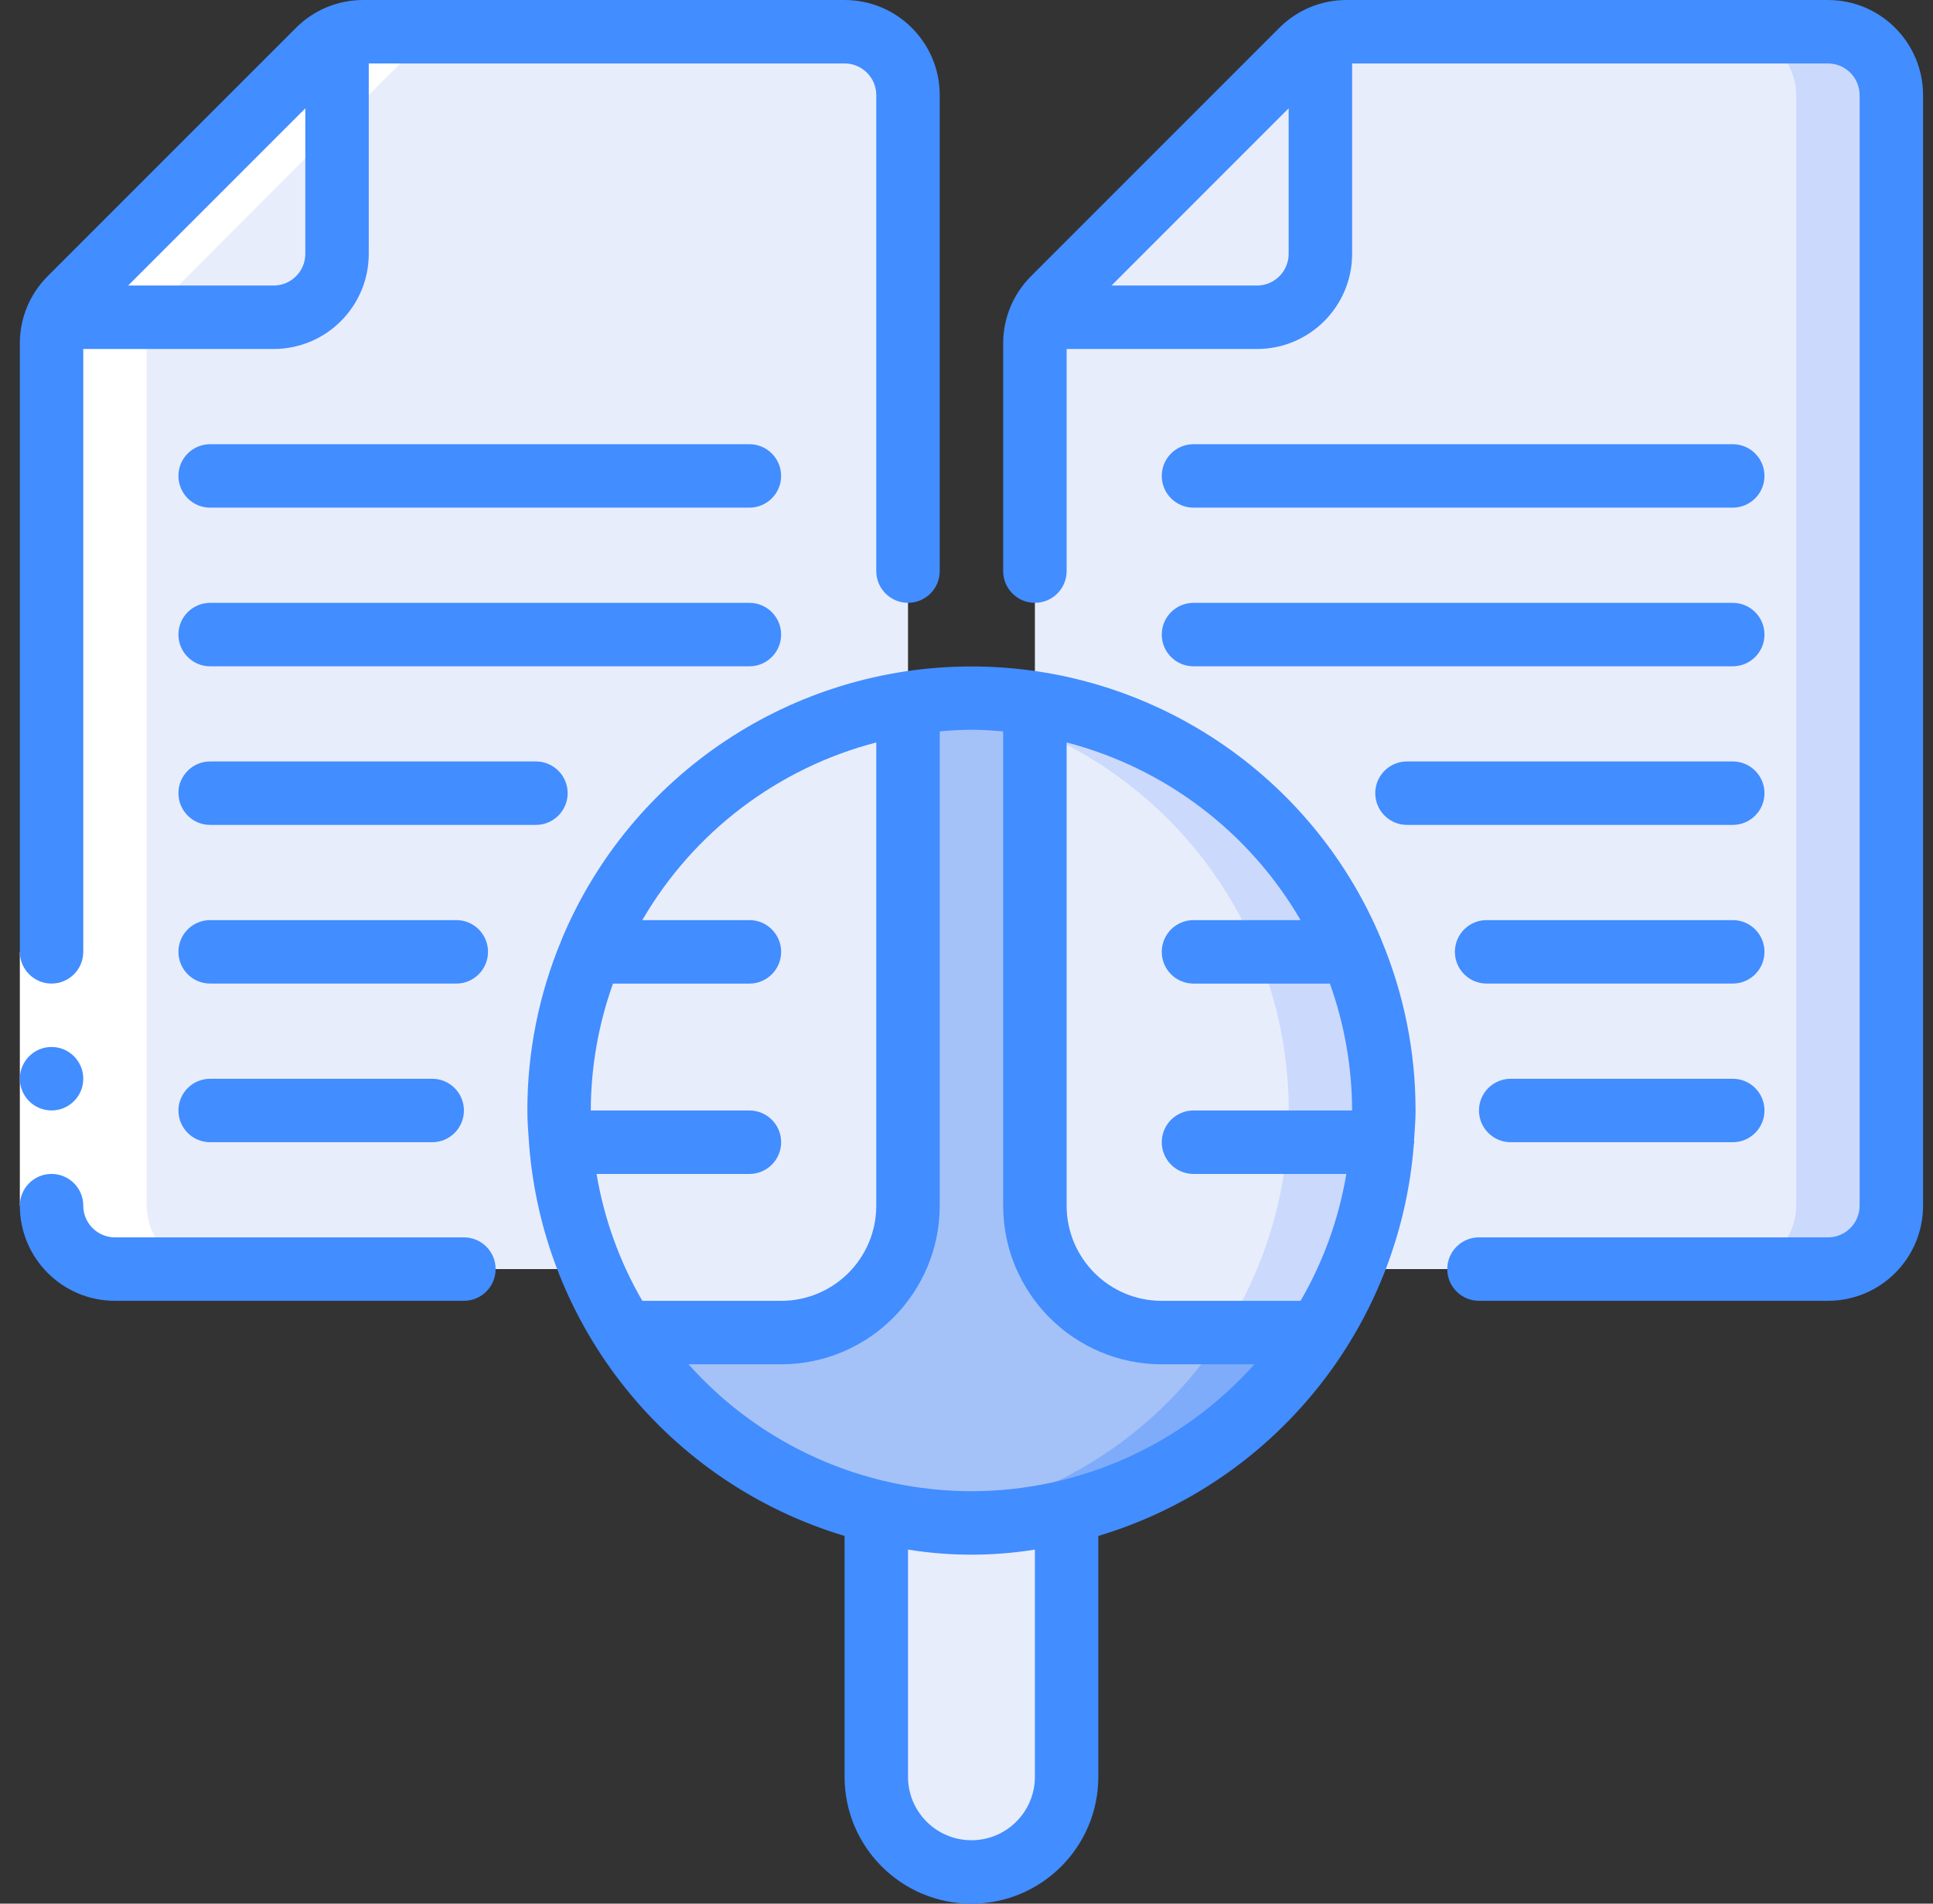 <svg width="65" height="64" viewBox="0 0 65 64" fill="none" xmlns="http://www.w3.org/2000/svg">
<rect x="0" y="0" width="65" height="64" fill="#333333" stroke="none"/>
<g clip-path="url(#clip0_21015_63908)">
<path d="M30.533 3.2V23.626C26.324 24.281 22.649 26.834 20.567 30.551C18.485 34.267 18.227 38.735 19.866 42.666H3.866C2.69 42.663 1.737 41.71 1.733 40.533V11.552C1.732 11.246 1.798 10.944 1.925 10.666H9.2C10.377 10.663 11.33 9.71 11.333 8.533V1.258C11.611 1.131 11.913 1.065 12.219 1.066H28.4C29.577 1.07 30.53 2.023 30.533 3.2Z" fill="#E8EDFC"/>
<path d="M11.333 1.258V8.532C11.329 9.709 10.377 10.662 9.2 10.666H1.925C2.032 10.432 2.18 10.218 2.362 10.037L10.704 1.695C10.886 1.513 11.099 1.365 11.333 1.258Z" fill="#E8EDFC"/>
<path d="M63.6 3.2V40.533C63.596 41.71 62.643 42.663 61.467 42.666H45.467C47.106 38.735 46.848 34.267 44.766 30.551C42.684 26.834 39.009 24.281 34.8 23.626V11.552C34.799 11.246 34.864 10.944 34.992 10.666H42.267C43.443 10.663 44.396 9.71 44.4 8.533V1.258C44.677 1.131 44.98 1.065 45.285 1.066H61.467C62.643 1.07 63.596 2.023 63.6 3.2Z" fill="#E8EDFC"/>
<path d="M61.467 1.066H58.267C59.443 1.07 60.396 2.023 60.4 3.2V40.533C60.396 41.71 59.443 42.663 58.267 42.666H61.467C62.643 42.663 63.596 41.71 63.6 40.533V3.2C63.596 2.023 62.643 1.07 61.467 1.066Z" fill="#CAD9FC"/>
<path d="M44.4 1.258V8.532C44.396 9.709 43.443 10.662 42.267 10.666H34.992C35.099 10.432 35.247 10.218 35.429 10.037L43.771 1.695C43.953 1.513 44.166 1.365 44.4 1.258Z" fill="#E8EDFC"/>
<path d="M44.347 44.8C41.801 48.788 37.397 51.201 32.667 51.201C27.936 51.201 23.532 48.788 20.987 44.8H26.267C28.623 44.8 30.533 42.89 30.533 40.533V23.627C31.948 23.413 33.386 23.413 34.8 23.627V40.533C34.8 42.89 36.71 44.8 39.067 44.8H44.347Z" fill="#A4C2F7"/>
<path d="M41.146 44.801C39.212 47.837 36.17 49.999 32.666 50.827C32.139 50.953 31.605 51.047 31.066 51.108C31.598 51.17 32.132 51.201 32.666 51.201C37.397 51.203 41.802 48.789 44.346 44.801H41.146Z" fill="#7FACFA"/>
<path d="M30.533 23.627V40.534C30.533 42.89 28.623 44.8 26.267 44.8H20.986C20.548 44.125 20.174 43.411 19.866 42.667C18.227 38.735 18.485 34.268 20.567 30.552C22.649 26.835 26.324 24.282 30.533 23.627Z" fill="#E8EDFC"/>
<path d="M46.533 37.334C46.533 39.164 46.17 40.977 45.467 42.667C45.16 43.411 44.785 44.125 44.346 44.8H39.066C36.71 44.8 34.8 42.89 34.8 40.534V23.627C41.555 24.679 46.536 30.497 46.533 37.334Z" fill="#E8EDFC"/>
<path d="M34.8 23.627V24.539C38.196 25.952 40.891 28.657 42.291 32.058C43.692 35.459 43.683 39.278 42.267 42.672C41.959 43.416 41.584 44.13 41.147 44.806H44.346C44.785 44.129 45.16 43.413 45.467 42.667C47.106 38.735 46.848 34.268 44.766 30.552C42.684 26.835 39.009 24.282 34.8 23.627Z" fill="#CAD9FC"/>
<path d="M35.867 50.826V59.733C35.867 61.5 34.434 62.933 32.667 62.933C30.899 62.933 29.467 61.5 29.467 59.733V50.826C31.571 51.324 33.762 51.324 35.867 50.826Z" fill="#E8EDFC"/>
<path d="M4.933 40.533V11.551C4.933 10.983 5.159 10.438 5.562 10.037C14.622 0.977 14.029 1.493 14.533 1.258C14.861 1.106 14.688 1.064 17.4 1.056C11.34 1.048 11.76 1.066 11.333 1.258C10.829 1.487 11.422 0.977 2.362 10.037C1.959 10.438 1.733 10.983 1.733 11.551V40.533C1.737 41.709 2.69 42.662 3.866 42.666H7.066C5.89 42.662 4.937 41.709 4.933 40.533Z" fill="white"/>
<path d="M0.667 32H2.8V40.533H0.667V32Z" fill="white"/>
<path d="M1.733 33.067C2.322 33.067 2.8 32.589 2.8 32V11.733H9.2C10.967 11.733 12.4 10.301 12.4 8.533V2.133H28.4C28.989 2.133 29.466 2.611 29.466 3.2V19.2C29.466 19.789 29.944 20.267 30.533 20.267C31.122 20.267 31.6 19.789 31.6 19.2V3.2C31.6 1.433 30.167 1.70313e-05 28.4 1.70313e-05H12.219C11.366 -0.003 10.547 0.336 9.947 0.942L1.608 9.28C1.003 9.881 0.664 10.699 0.667 11.552V32C0.667 32.589 1.144 33.067 1.733 33.067ZM10.267 3.642V8.533C10.267 9.122 9.789 9.6 9.2 9.6H4.308L10.267 3.642Z" fill="#428DFF"/>
<path d="M1.733 37.333C2.322 37.333 2.8 36.855 2.8 36.266C2.8 35.677 2.322 35.199 1.733 35.199C1.144 35.199 0.667 35.677 0.667 36.266C0.667 36.855 1.144 37.333 1.733 37.333Z" fill="#428DFF"/>
<path d="M15.6 41.6H3.866C3.277 41.6 2.8 41.123 2.8 40.533C2.8 39.944 2.322 39.467 1.733 39.467C1.144 39.467 0.667 39.944 0.667 40.533C0.667 42.301 2.099 43.733 3.866 43.733H15.6C16.189 43.733 16.666 43.256 16.666 42.667C16.666 42.078 16.189 41.6 15.6 41.6Z" fill="#428DFF"/>
<path d="M25.2 14.934H7.066C6.477 14.934 6 15.411 6 16C6 16.589 6.477 17.067 7.066 17.067H25.2C25.789 17.067 26.266 16.589 26.266 16C26.266 15.411 25.789 14.934 25.2 14.934Z" fill="#428DFF"/>
<path d="M26.266 21.334C26.266 20.745 25.789 20.268 25.2 20.268H7.066C6.477 20.268 6 20.745 6 21.334C6 21.923 6.477 22.401 7.066 22.401H25.2C25.789 22.401 26.266 21.923 26.266 21.334Z" fill="#428DFF"/>
<path d="M19.088 26.666C19.088 26.077 18.61 25.6 18.021 25.6H7.066C6.477 25.6 6 26.077 6 26.666C6 27.255 6.477 27.733 7.066 27.733H18.021C18.61 27.733 19.088 27.255 19.088 26.666Z" fill="#428DFF"/>
<path d="M16.41 32C16.41 31.411 15.933 30.934 15.344 30.934H7.066C6.477 30.934 6 31.411 6 32C6 32.589 6.477 33.067 7.066 33.067H15.344C15.933 33.067 16.41 32.589 16.41 32Z" fill="#428DFF"/>
<path d="M14.533 36.268H7.066C6.477 36.268 6 36.745 6 37.334C6 37.923 6.477 38.401 7.066 38.401H14.533C15.122 38.401 15.6 37.923 15.6 37.334C15.6 36.745 15.122 36.268 14.533 36.268Z" fill="#428DFF"/>
<path d="M61.467 1.70313e-05H45.285C44.432 -0.003 43.614 0.336 43.013 0.942L34.675 9.28C34.07 9.881 33.73 10.699 33.733 11.552V19.2C33.733 19.789 34.211 20.267 34.8 20.267C35.389 20.267 35.867 19.789 35.867 19.2V11.733H42.267C44.034 11.733 45.467 10.301 45.467 8.533V2.133H61.467C62.056 2.133 62.533 2.611 62.533 3.2V40.533C62.533 41.123 62.056 41.6 61.467 41.6H49.733C49.144 41.6 48.666 42.078 48.666 42.667C48.666 43.256 49.144 43.733 49.733 43.733H61.467C63.234 43.733 64.666 42.301 64.666 40.533V3.2C64.666 1.433 63.234 1.70313e-05 61.467 1.70313e-05ZM42.267 9.6H37.375L43.333 3.642V8.533C43.333 9.122 42.856 9.6 42.267 9.6Z" fill="#428DFF"/>
<path d="M40.133 17.067H58.266C58.855 17.067 59.333 16.589 59.333 16C59.333 15.411 58.855 14.934 58.266 14.934H40.133C39.544 14.934 39.066 15.411 39.066 16C39.066 16.589 39.544 17.067 40.133 17.067Z" fill="#428DFF"/>
<path d="M40.133 22.401H58.266C58.855 22.401 59.333 21.923 59.333 21.334C59.333 20.745 58.855 20.268 58.266 20.268H40.133C39.544 20.268 39.066 20.745 39.066 21.334C39.066 21.923 39.544 22.401 40.133 22.401Z" fill="#428DFF"/>
<path d="M58.267 25.6H47.312C46.723 25.6 46.245 26.077 46.245 26.666C46.245 27.255 46.723 27.733 47.312 27.733H58.267C58.856 27.733 59.333 27.255 59.333 26.666C59.333 26.077 58.856 25.6 58.267 25.6Z" fill="#428DFF"/>
<path d="M58.267 30.934H49.989C49.4 30.934 48.923 31.411 48.923 32C48.923 32.589 49.4 33.067 49.989 33.067H58.267C58.856 33.067 59.333 32.589 59.333 32C59.333 31.411 58.856 30.934 58.267 30.934Z" fill="#428DFF"/>
<path d="M58.267 36.268H50.8C50.211 36.268 49.733 36.745 49.733 37.334C49.733 37.923 50.211 38.401 50.8 38.401H58.267C58.856 38.401 59.333 37.923 59.333 37.334C59.333 36.745 58.856 36.268 58.267 36.268Z" fill="#428DFF"/>
<path d="M46.453 31.606L46.443 31.575C44.119 26.021 38.687 22.406 32.666 22.406C26.646 22.406 21.214 26.021 18.89 31.575L18.88 31.606C18.122 33.421 17.732 35.368 17.733 37.334C17.733 37.693 17.762 38.045 17.787 38.401V38.411C18.239 44.594 22.461 49.856 28.4 51.638V59.734C28.4 62.091 30.31 64.001 32.666 64.001C35.023 64.001 36.933 62.091 36.933 59.734V51.638C42.849 49.863 47.064 44.633 47.542 38.476C47.542 38.45 47.557 38.428 47.557 38.401C47.557 38.374 47.549 38.372 47.548 38.356C47.571 38.017 47.6 37.679 47.6 37.334C47.601 35.368 47.211 33.421 46.453 31.606ZM43.734 30.934H40.133C39.544 30.934 39.066 31.412 39.066 32.001C39.066 32.59 39.544 33.068 40.133 33.068H44.72C45.211 34.437 45.463 35.88 45.467 37.334H40.133C39.544 37.334 39.066 37.812 39.066 38.401C39.066 38.99 39.544 39.468 40.133 39.468H45.273C45.021 40.971 44.5 42.416 43.734 43.734H39.066C37.299 43.734 35.867 42.302 35.867 40.534V24.961C39.181 25.822 42.014 27.973 43.734 30.934ZM29.466 24.961V40.534C29.466 42.302 28.034 43.734 26.267 43.734H21.599C20.833 42.416 20.312 40.971 20.06 39.468H25.2C25.789 39.468 26.267 38.99 26.267 38.401C26.267 37.812 25.789 37.334 25.2 37.334H19.866C19.87 35.88 20.122 34.437 20.613 33.068H25.2C25.789 33.068 26.267 32.59 26.267 32.001C26.267 31.412 25.789 30.934 25.2 30.934H21.599C23.319 27.973 26.152 25.822 29.466 24.961ZM34.8 59.734C34.8 60.913 33.845 61.868 32.666 61.868C31.488 61.868 30.533 60.913 30.533 59.734V52.097C31.946 52.325 33.387 52.325 34.8 52.097V59.734ZM32.666 50.134C29.032 50.132 25.572 48.58 23.153 45.868H26.267C29.21 45.864 31.596 43.478 31.6 40.534V24.589C31.953 24.559 32.306 24.534 32.666 24.534C33.027 24.534 33.38 24.559 33.733 24.589V40.534C33.737 43.478 36.122 45.864 39.066 45.868H42.18C39.761 48.58 36.301 50.132 32.666 50.134Z" fill="#428DFF"/>
</g>
<defs>
<clipPath id="clip0_21015_63908">
<rect width="64" height="64" fill="white" transform="translate(0.667)"/>
</clipPath>
</defs>
</svg>
